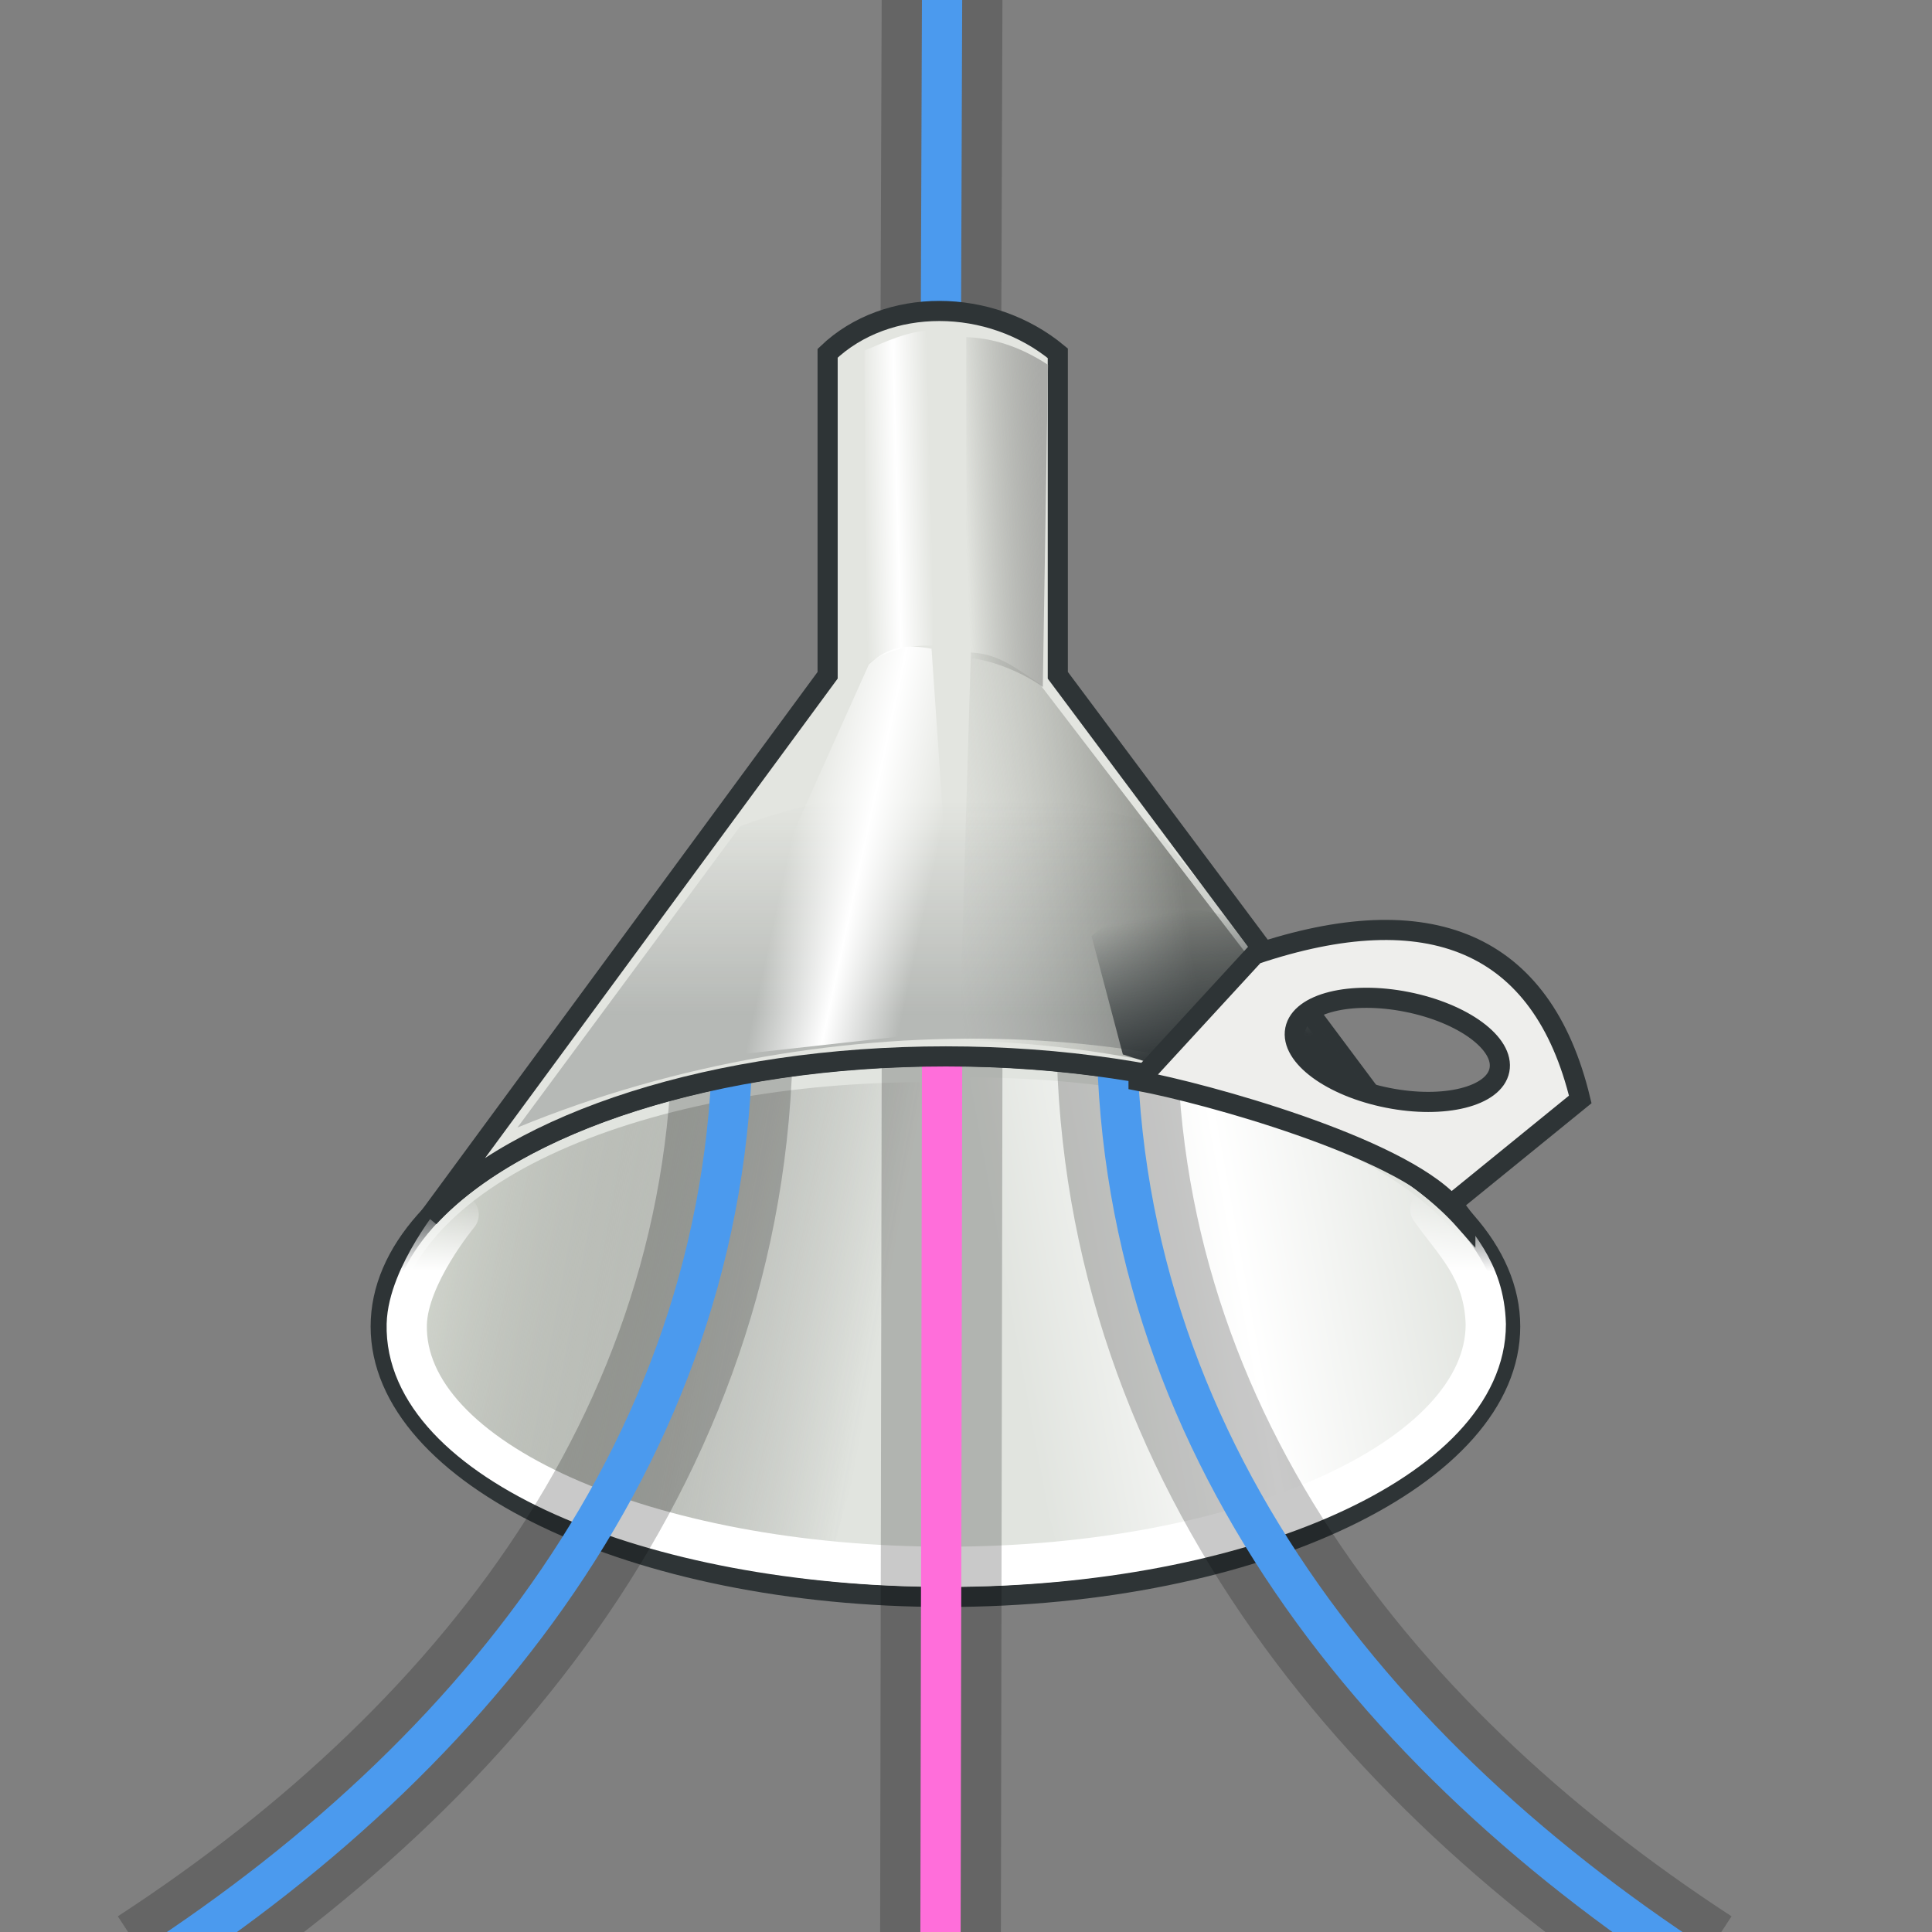 <?xml version="1.0" encoding="UTF-8" standalone="no"?>
<!-- Created with Inkscape (http://www.inkscape.org/) -->

<svg
   xmlns:dc="http://purl.org/dc/elements/1.1/"
   xmlns:cc="http://creativecommons.org/ns#"
   xmlns:rdf="http://www.w3.org/1999/02/22-rdf-syntax-ns#"
   xmlns:svg="http://www.w3.org/2000/svg"
   xmlns="http://www.w3.org/2000/svg"
   xmlns:xlink="http://www.w3.org/1999/xlink"
   xmlns:sodipodi="http://sodipodi.sourceforge.net/DTD/sodipodi-0.dtd"
   xmlns:inkscape="http://www.inkscape.org/namespaces/inkscape"
   width="48px"
   height="48px"
   id="svg26588"
   sodipodi:version="0.32"
   inkscape:version="0.48.5 r10040"
   sodipodi:docname="rbdpack.svg"
   version="1.1">
  <rect width="100%" height="100%" fill="#808080" stroke="none"/>
  <defs
     id="defs26590">
    <linearGradient
       inkscape:collect="always"
       id="linearGradient26710">
      <stop
         style="stop-color:#2e3436;stop-opacity:1;"
         offset="0"
         id="stop26712" />
      <stop
         style="stop-color:#2e3436;stop-opacity:0;"
         offset="1"
         id="stop26714" />
    </linearGradient>
    <linearGradient
       id="linearGradient26700">
      <stop
         style="stop-color:#2e3436;stop-opacity:0.251;"
         offset="0"
         id="stop26702" />
      <stop
         style="stop-color:#2e3436;stop-opacity:0;"
         offset="1"
         id="stop26704" />
    </linearGradient>
    <linearGradient
       id="linearGradient26680">
      <stop
         id="stop26682"
         offset="0"
         style="stop-color:white;stop-opacity:0;" />
      <stop
         style="stop-color:white;stop-opacity:1;"
         offset="0.5"
         id="stop26686" />
      <stop
         id="stop26684"
         offset="1"
         style="stop-color:white;stop-opacity:0;" />
    </linearGradient>
    <linearGradient
       inkscape:collect="always"
       id="linearGradient26668">
      <stop
         style="stop-color:#aaaba8;stop-opacity:1"
         offset="0"
         id="stop26670" />
      <stop
         style="stop-color:#888a85;stop-opacity:0;"
         offset="1"
         id="stop26672" />
    </linearGradient>
    <linearGradient
       inkscape:collect="always"
       id="linearGradient26650">
      <stop
         style="stop-color:#888a85;stop-opacity:1"
         offset="0"
         id="stop26652" />
      <stop
         style="stop-color:#babdb6;stop-opacity:0;"
         offset="1"
         id="stop26654" />
    </linearGradient>
    <linearGradient
       inkscape:collect="always"
       id="linearGradient26640">
      <stop
         style="stop-color:white;stop-opacity:1;"
         offset="0"
         id="stop26642" />
      <stop
         style="stop-color:white;stop-opacity:0;"
         offset="1"
         id="stop26644" />
    </linearGradient>
    <linearGradient
       id="linearGradient26630">
      <stop
         id="stop26632"
         offset="0"
         style="stop-color:white;stop-opacity:0;" />
      <stop
         style="stop-color:white;stop-opacity:1;"
         offset="0.5"
         id="stop26636" />
      <stop
         id="stop26634"
         offset="1"
         style="stop-color:white;stop-opacity:0;" />
    </linearGradient>
    <linearGradient
       inkscape:collect="always"
       id="linearGradient26618">
      <stop
         style="stop-color:#d3d7cf;stop-opacity:1"
         offset="0"
         id="stop26620" />
      <stop
         style="stop-color:#555753;stop-opacity:0;"
         offset="1"
         id="stop26622" />
    </linearGradient>
    <linearGradient
       inkscape:collect="always"
       xlink:href="#linearGradient26618"
       id="linearGradient26624"
       x1="5.778"
       y1="12.776"
       x2="21.841"
       y2="9.855"
       gradientUnits="userSpaceOnUse"
       gradientTransform="matrix(0.716,0,0,-0.71,6.235,40.024)" />
    <linearGradient
       inkscape:collect="always"
       xlink:href="#linearGradient26630"
       id="linearGradient26628"
       gradientUnits="userSpaceOnUse"
       x1="5.778"
       y1="12.776"
       x2="21.841"
       y2="9.855"
       gradientTransform="matrix(-0.716,0,0,-0.717,40.754,40.043)" />
    <linearGradient
       inkscape:collect="always"
       xlink:href="#linearGradient26640"
       id="linearGradient26646"
       x1="23.079"
       y1="12.339"
       x2="23.079"
       y2="15.103"
       gradientUnits="userSpaceOnUse"
       gradientTransform="matrix(0.685,0,0,-0.681,7.698,39.995)" />
    <linearGradient
       inkscape:collect="always"
       xlink:href="#linearGradient26650"
       id="linearGradient26656"
       x1="31.746"
       y1="26.789"
       x2="23.175"
       y2="25.646"
       gradientUnits="userSpaceOnUse"
       gradientTransform="matrix(0.681,0,0,-0.681,7.756,40.081)" />
    <linearGradient
       inkscape:collect="always"
       xlink:href="#linearGradient26668"
       id="linearGradient26674"
       x1="26.857"
       y1="38.73"
       x2="23.873"
       y2="38.603"
       gradientUnits="userSpaceOnUse"
       gradientTransform="matrix(0.681,0,0,-0.678,7.756,40.09)" />
    <linearGradient
       inkscape:collect="always"
       xlink:href="#linearGradient26680"
       id="linearGradient26678"
       gradientUnits="userSpaceOnUse"
       x1="26.857"
       y1="38.73"
       x2="24.381"
       y2="38.794"
       gradientTransform="matrix(-0.681,0,0,-0.667,39.761,39.261)" />
    <linearGradient
       inkscape:collect="always"
       xlink:href="#linearGradient26680"
       id="linearGradient26696"
       x1="17.841"
       y1="29.968"
       x2="23.048"
       y2="28.848"
       gradientUnits="userSpaceOnUse"
       gradientTransform="matrix(0.681,0,0,-0.681,7.756,40.081)" />
    <linearGradient
       inkscape:collect="always"
       xlink:href="#linearGradient26700"
       id="linearGradient26706"
       x1="23.937"
       y1="21.809"
       x2="23.937"
       y2="29.618"
       gradientUnits="userSpaceOnUse"
       gradientTransform="matrix(0.681,0,0,-0.681,7.756,40.081)" />
    <linearGradient
       inkscape:collect="always"
       xlink:href="#linearGradient26710"
       id="linearGradient26716"
       x1="31.556"
       y1="20.139"
       x2="30.54"
       y2="25.409"
       gradientUnits="userSpaceOnUse"
       gradientTransform="matrix(0.681,0,0,-0.681,7.756,40.081)" />
  </defs>
  <sodipodi:namedview
     id="base"
     pagecolor="#ffffff"
     bordercolor="#666666"
     borderopacity="1.0"
     inkscape:pageopacity="0.0"
     inkscape:pageshadow="2"
     inkscape:zoom="15.75"
     inkscape:cx="19.111111"
     inkscape:cy="20.47619"
     inkscape:current-layer="layer1"
     showgrid="true"
     inkscape:grid-bbox="false"
     inkscape:document-units="px"
     inkscape:window-width="2560"
     inkscape:window-height="1377"
     inkscape:window-x="-8"
     inkscape:window-y="-8"
     inkscape:window-maximized="1" />
  <g
     id="layer1"
     inkscape:label="Layer 1"
     inkscape:groupmode="layer">
    <path
       style="fill:none;stroke:#000000;stroke-width:3;stroke-linecap:butt;stroke-linejoin:miter;stroke-miterlimit:4;stroke-opacity:0.211;stroke-dasharray:none"
       d="m 23.41,-1.27 -0.045,12.635"
       id="path46848"
       inkscape:connector-curvature="0"
       sodipodi:nodetypes="cc" />
    <path
       sodipodi:nodetypes="cc"
       inkscape:connector-curvature="0"
       id="path46850"
       d="m 23.41,-1.27 -0.045,12.635"
       style="color:#000000;fill:none;stroke:#4b9aee;stroke-width:1px;stroke-linecap:butt;stroke-linejoin:miter;stroke-miterlimit:4;stroke-opacity:1;stroke-dasharray:none;stroke-dashoffset:0;marker:none;visibility:visible;display:inline;overflow:visible;enable-background:accumulate" />
    <path
       style="color:#000000;fill:#e1e4df;fill-opacity:1;fill-rule:evenodd;stroke:#2e3436;stroke-width:0.5;stroke-linecap:round;stroke-linejoin:miter;stroke-miterlimit:4;stroke-opacity:1;stroke-dasharray:none;stroke-dashoffset:0;marker:none;visibility:visible;display:inline;overflow:visible"
       d="m 37.52,32.957 c 0,-3.709 -6.286,-6.718 -14.031,-6.718 -7.745,0 -14.031,3.01 -14.031,6.718 0,3.709 6.286,6.718 14.031,6.718 7.745,0 14.031,-3.01 14.031,-6.718 z"
       id="path26596"
       inkscape:connector-curvature="0" />
    <path
       style="fill:url(#linearGradient26624);fill-opacity:1;fill-rule:evenodd;stroke:none"
       d="m 9.782,32.949 c -0.018,4.074 6.939,5.871 10.733,6.219 L 23.881,26.91 C 17.454,26.659 10.302,28.824 9.782,32.949 z"
       id="path26608"
       sodipodi:nodetypes="cccc"
       inkscape:connector-curvature="0" />
    <path
       style="fill:url(#linearGradient26628);fill-opacity:1;fill-rule:evenodd;stroke:none"
       d="m 37.207,32.893 c 0.018,4.118 -6.939,5.933 -10.733,6.284 l -3.366,-12.387 c 6.428,-0.254 13.579,1.933 14.099,6.102 z"
       id="path26626"
       sodipodi:nodetypes="cccc"
       inkscape:connector-curvature="0" />
    <path
       style="color:#000000;fill:none;stroke:url(#linearGradient26646);stroke-width:1;stroke-linecap:round;stroke-linejoin:miter;stroke-miterlimit:4;stroke-opacity:1;stroke-dashoffset:0;marker:none;visibility:visible;display:inline;overflow:visible"
       d="m 11.395,30.176 c 0,0 -1.259,1.511 -1.289,2.725 -0.085,3.355 6.005,6.026 13.404,6.026 7.399,0 13.404,-2.7 13.404,-6.026 -0.038,-1.37 -0.794,-2.026 -1.376,-2.855"
       id="path26638"
       sodipodi:nodetypes="ccscc"
       inkscape:connector-curvature="0" />
    <path
       sodipodi:nodetypes="cc"
       inkscape:connector-curvature="0"
       id="path46834"
       d="m 23.41,23.989 -0.045,25.027"
       style="fill:none;stroke:#000000;stroke-width:3;stroke-linecap:butt;stroke-linejoin:miter;stroke-miterlimit:4;stroke-opacity:0.211;stroke-dasharray:none" />
    <path
       sodipodi:nodetypes="cc"
       inkscape:connector-curvature="0"
       id="path46836"
       d="M 18.17,24.266 C 18.709,35.005 12.282,43.308 3.746,48.867"
       style="fill:none;stroke:#000000;stroke-width:3;stroke-linecap:butt;stroke-linejoin:miter;stroke-miterlimit:4;stroke-opacity:0.211;stroke-dasharray:none" />
    <path
       style="fill:none;stroke:#000000;stroke-width:3;stroke-linecap:butt;stroke-linejoin:miter;stroke-miterlimit:4;stroke-opacity:0.211;stroke-dasharray:none"
       d="M 27.778,24.266 C 27.238,35.005 33.665,43.308 42.201,48.867"
       id="path46838"
       inkscape:connector-curvature="0"
       sodipodi:nodetypes="cc" />
    <path
       style="fill:none;stroke:#ff6eda;stroke-width:1px;stroke-linecap:butt;stroke-linejoin:miter;stroke-opacity:1"
       d="m 23.41,23.989 -0.045,25.027"
       id="path46815"
       inkscape:connector-curvature="0"
       sodipodi:nodetypes="cc" />
    <path
       style="fill:none;stroke:#4b9aee;stroke-width:1px;stroke-linecap:butt;stroke-linejoin:miter;stroke-opacity:1"
       d="M 18.17,24.266 C 18.709,35.005 12.282,43.308 3.746,48.867"
       id="path46813"
       inkscape:connector-curvature="0"
       sodipodi:nodetypes="cc" />
    <path
       sodipodi:nodetypes="cc"
       inkscape:connector-curvature="0"
       id="path46824"
       d="M 27.778,24.266 C 27.238,35.005 33.665,43.308 42.201,48.867"
       style="fill:none;stroke:#4b9aee;stroke-width:1px;stroke-linecap:butt;stroke-linejoin:miter;stroke-opacity:1" />
    <path
       style="fill:#e3e5e0;fill-opacity:1;fill-rule:evenodd;stroke:#2e3436;stroke-width:0.5;stroke-linecap:butt;stroke-linejoin:miter;stroke-miterlimit:4;stroke-opacity:1;stroke-dasharray:none"
       d="M 36.406,30.34 C 34.275,27.929 29.309,26.246 23.5,26.246 c -5.732,0 -10.667,1.639 -12.844,4 l 9.906,-13.469 0,-8 c 1.47,-1.406 4.036,-1.397 5.719,0 l 0,8 10.125,13.562 z"
       id="path26598"
       inkscape:connector-curvature="0" />
    <path
       style="fill:url(#linearGradient26656);fill-opacity:1;fill-rule:evenodd;stroke:none"
       d="m 23.834,25.85 c 4.56,0.089 8.334,1.382 10.502,2.249 L 25.822,16.983 c -0.576,-0.375 -1.011,-0.742 -1.701,-0.772 l -0.287,9.639 z"
       id="path26648"
       sodipodi:nodetypes="ccccc"
       inkscape:connector-curvature="0" />
    <path
       style="fill:url(#linearGradient26706);fill-opacity:1;fill-rule:evenodd;stroke:none"
       d="m 12.856,28.013 c 7.905,-3.256 17.27,-2.779 22.388,0.562 l -6.656,-8.132 c -3.4,-1.025 -6.8,-1.192 -10.2,0.087 l -5.532,7.483 z"
       id="path26698"
       sodipodi:nodetypes="ccccc"
       inkscape:connector-curvature="0" />
    <path
       style="fill:url(#linearGradient26716);fill-opacity:1;fill-rule:evenodd;stroke:none"
       d="m 27.897,26.197 -0.778,-2.941 c 0.959,-0.853 2.097,-0.811 3.285,-0.519 l 4.322,5.623 -6.829,-2.163 z"
       id="path26708"
       sodipodi:nodetypes="ccccc"
       inkscape:connector-curvature="0" />
    <path
       id="path26601"
       style="fill:#eeeeec;fill-opacity:1;fill-rule:evenodd;stroke:#2e3436;stroke-width:0.5;stroke-linecap:butt;stroke-linejoin:miter;stroke-miterlimit:4;stroke-opacity:1;stroke-dasharray:none"
       d="m 28.287,26.852 c 1.674,0.314 6.419,1.618 7.763,3.074 l 3.211,-2.611 c -0.945,-3.927 -3.767,-5.055 -8.087,-3.603 l -2.887,3.139 z m 8.966,-0.266 c 0.131,-0.658 -0.9,-1.417 -2.3,-1.694 -1.4,-0.278 -2.643,0.031 -2.774,0.689 -0.131,0.658 0.9,1.417 2.3,1.694 1.4,0.278 2.643,-0.031 2.774,-0.689 z"
       inkscape:connector-curvature="0" />
    <path
       style="fill:url(#linearGradient26696);fill-opacity:1;fill-rule:evenodd;stroke:none"
       d="m 21.587,16.508 -4.408,9.819 6.613,-0.735 -0.648,-9.473 c -0.594,-0.116 -1.077,-0.071 -1.556,0.389 z"
       id="path26688"
       sodipodi:nodetypes="ccccc"
       inkscape:connector-curvature="0" />
    <path
       style="fill:url(#linearGradient26674);fill-opacity:1;fill-rule:evenodd;stroke:none"
       d="m 24.007,16.337 0,-7.961 c 0.626,0.025 1.291,0.206 2.031,0.688 l -0.13,8.006 c -0.347,-0.263 -1.16,-0.673 -1.902,-0.733 z"
       id="path26658"
       sodipodi:nodetypes="ccccc"
       inkscape:connector-curvature="0" />
    <path
       style="fill:url(#linearGradient26678);fill-opacity:1;fill-rule:evenodd;stroke:none"
       d="m 23.164,16.042 0,-7.839 c -0.626,0.024 -1.161,0.287 -1.686,0.508 l 0.043,7.796 c 0.52,-0.348 1.05,-0.485 1.642,-0.466 z"
       id="path26676"
       sodipodi:nodetypes="ccccc"
       inkscape:connector-curvature="0" />
  </g>
</svg>
